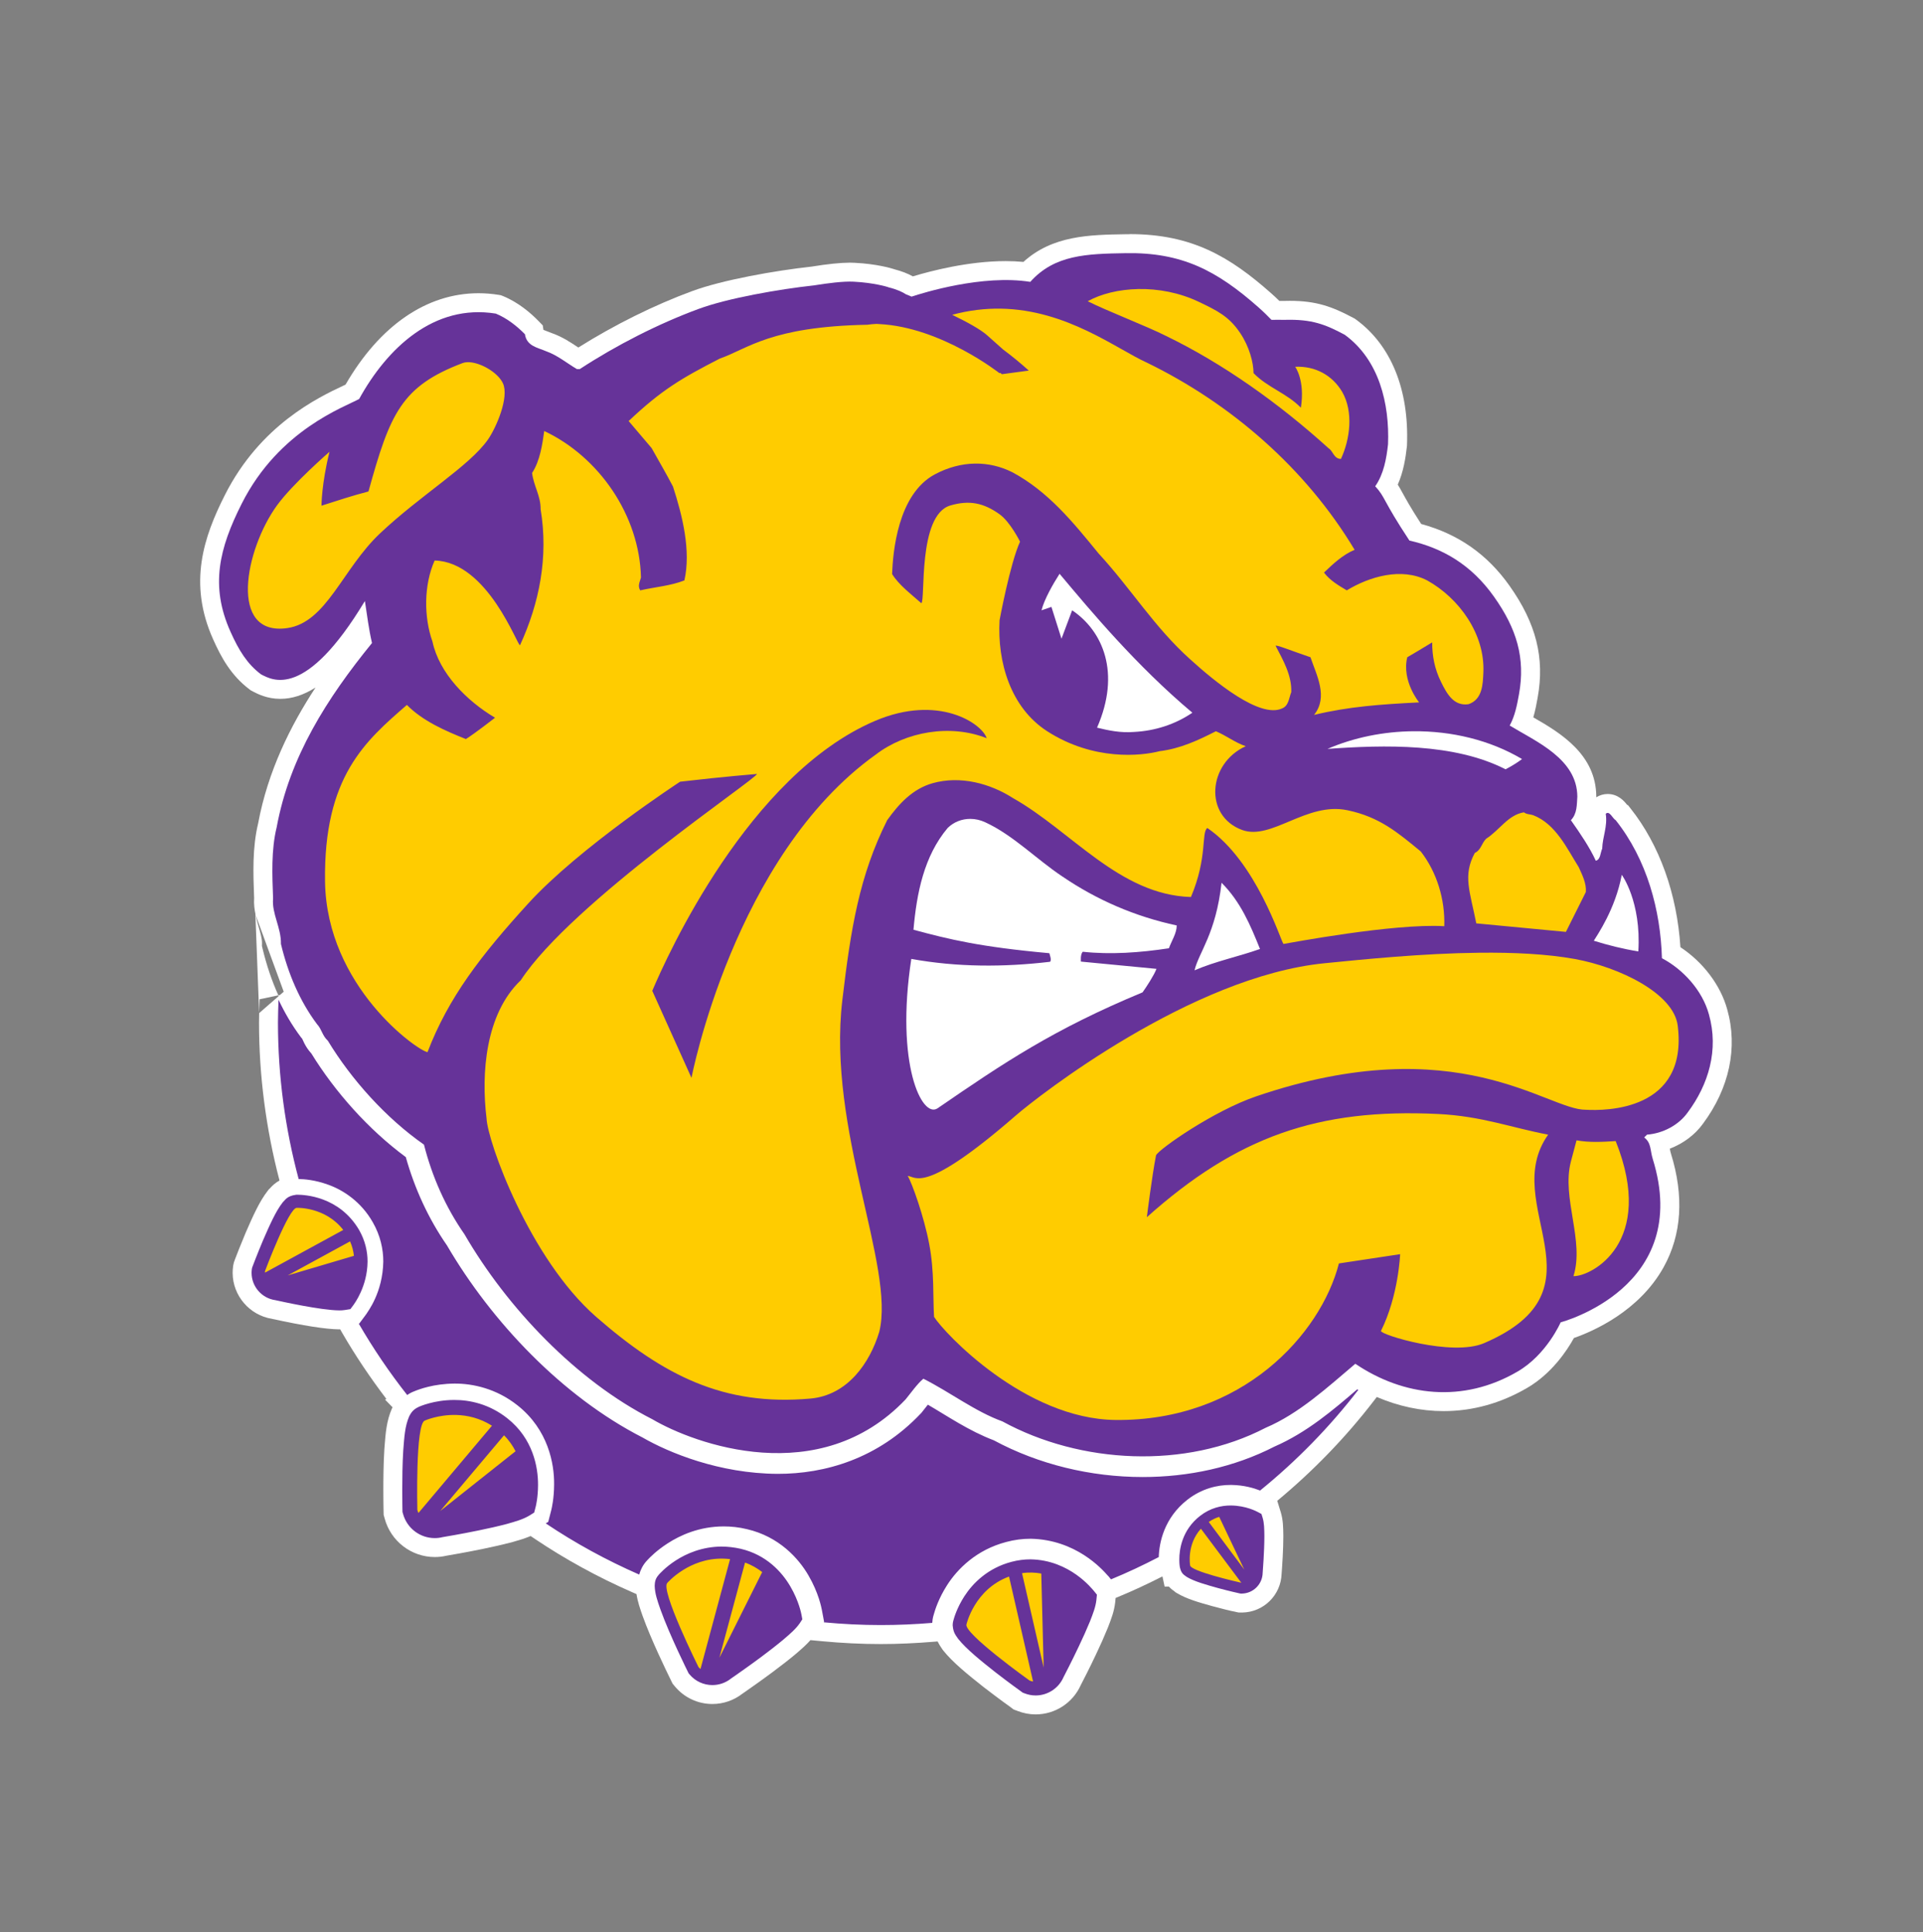<svg width="200" height="201" viewBox="0 0 200 201" fill="none" xmlns="http://www.w3.org/2000/svg">
<rect x="0" y="0" width="200" height="201" fill="#808080" stroke="none"/>
<path d="M117.5 24.359C117.348 24.359 117.195 24.36 117.042 24.364C113.312 24.425 109.465 24.487 106.438 27.244C105.847 27.188 105.232 27.159 104.592 27.159C100.728 27.159 96.804 28.184 94.941 28.748C94.412 28.453 93.769 28.206 93.029 28.012C92.978 27.991 92.937 27.981 92.91 27.973C92.745 27.919 91.214 27.45 88.881 27.336C88.732 27.328 88.573 27.322 88.406 27.322C87.426 27.322 86.081 27.46 84.403 27.733C80.606 28.149 75.119 29.12 71.988 30.28C68.062 31.724 63.897 33.792 60.149 36.148C60.135 36.138 60.12 36.127 60.107 36.119C59.364 35.625 58.525 35.066 57.538 34.706C57.332 34.622 57.137 34.548 56.962 34.483C56.828 34.434 56.645 34.371 56.52 34.315L56.45 33.845L56.008 33.392C55.202 32.564 53.904 31.441 52.3 30.791L52.095 30.71L51.873 30.672C51.169 30.558 50.459 30.501 49.765 30.501C44.376 30.501 39.483 33.872 35.936 40.009C35.857 40.045 35.772 40.086 35.687 40.125C33.111 41.342 27.072 44.188 23.386 51.496C21.199 55.826 19.539 60.642 22.168 66.504C22.991 68.349 24.02 70.258 25.96 71.716L26.095 71.817L26.307 71.927C26.785 72.177 27.782 72.692 29.15 72.692C30.359 72.692 31.579 72.302 32.819 71.511C30.209 75.49 27.861 80.206 26.849 85.639C26.235 88.205 26.333 90.828 26.429 93.365L26.431 93.412C26.388 94.042 26.468 94.618 26.583 95.166L29.508 103.155L29.116 103.497L28.953 103.531C28.964 103.557 28.976 103.582 28.987 103.608L26.954 105.378C26.947 105.695 26.939 106.017 26.939 106.342C26.939 111.882 27.661 117.413 29.069 122.792C28.645 123.031 28.331 123.315 28.082 123.598L28.059 123.626L27.966 123.705L27.858 123.844C26.982 124.956 26.283 126.548 25.61 128.087L25.54 128.25C25.023 129.476 24.6 130.571 24.432 131.013L24.425 131.037L24.324 131.316L24.254 131.644L24.243 131.724C24.211 131.953 24.196 132.179 24.196 132.409C24.204 134.772 25.956 136.807 28.28 137.177L28.355 137.196C31.579 137.897 33.903 138.261 35.259 138.274H35.278C35.306 138.274 35.345 138.266 35.375 138.266L35.606 138.669C36.978 141.037 38.525 143.335 40.192 145.521L40.043 145.579L40.829 146.382L40.794 146.442L40.755 146.528C40.202 147.798 40.103 149.068 40.001 150.41L39.974 150.755C39.88 152.258 39.869 153.882 39.869 154.971C39.869 155.989 39.884 156.787 39.891 157.109L39.9 157.566L40.008 157.956C40.643 160.311 42.784 161.958 45.218 161.958C45.628 161.958 46.033 161.912 46.42 161.822C46.861 161.749 48.428 161.48 50.148 161.127C51.286 160.894 52.347 160.652 53.21 160.426L53.315 160.396C53.984 160.206 54.59 160.026 55.188 159.772L55.663 160.093C58.797 162.197 62.174 164.049 65.696 165.592L66.198 165.813C66.322 166.618 66.581 167.357 66.835 168.083C67.732 170.579 69.312 173.827 69.775 174.766L69.951 175.125L70.202 175.428C71.168 176.582 72.589 177.245 74.093 177.245C75.219 177.245 76.323 176.865 77.21 176.175L77.326 176.096C77.785 175.775 79.005 174.925 80.307 173.96C81.336 173.193 82.117 172.583 82.771 172.031C83.372 171.519 83.863 171.082 84.291 170.6L85.491 170.713C87.563 170.908 89.618 171.008 91.603 171.008C93.385 171.008 95.242 170.924 97.122 170.768L97.514 170.737C97.642 170.997 97.782 171.226 97.919 171.42C97.943 171.453 97.969 171.487 97.99 171.523L98.048 171.612L98.114 171.694C99.068 172.894 100.635 174.169 102.306 175.489C102.327 175.505 104.262 176.991 105.057 177.537L105.054 177.539L105.411 177.809L105.819 177.964C106.43 178.205 107.066 178.326 107.707 178.326H107.712C109.732 178.326 111.562 177.141 112.394 175.299L112.417 175.252C112.638 174.826 113.307 173.532 113.983 172.098C114.438 171.148 114.854 170.209 115.186 169.39L115.228 169.288C115.577 168.389 115.879 167.612 115.986 166.658L116.028 166.213L116.293 166.105C117.793 165.488 119.342 164.765 120.898 163.972L121.124 165.031H121.569C121.803 165.288 122.029 165.445 122.165 165.539L122.245 165.614L122.41 165.713C123.414 166.318 124.734 166.688 126.014 167.045L126.168 167.087C126.983 167.307 127.969 167.562 128.541 167.663L128.538 167.671L128.848 167.73H129.209C131.433 167.686 133.215 165.921 133.293 163.704C133.359 162.832 133.472 161.165 133.472 159.772L133.469 159.655C133.458 158.878 133.452 158.143 133.219 157.341L132.846 156.13L132.824 156.121C136.536 153.041 139.907 149.571 142.834 145.774L143.191 145.31C145.441 146.275 147.794 146.779 150.139 146.779C153.162 146.779 156.085 145.967 158.822 144.37C161.399 142.873 162.991 140.452 163.695 139.174C165.68 138.48 170.473 136.401 173.021 131.815C174.911 128.413 175.165 124.422 173.776 119.961C173.732 119.821 173.702 119.663 173.67 119.481C175.055 118.95 176.282 118.041 177.11 116.892C179.864 113.196 180.761 108.967 179.638 104.995C178.951 102.478 177.129 100.081 174.77 98.522C174.416 92.974 172.594 87.886 169.586 84.093L169.326 83.762L169.216 83.704C168.925 83.335 168.291 82.588 167.204 82.588C166.785 82.588 166.379 82.707 166.02 82.932V82.857C165.999 78.473 162.299 76.238 159.47 74.618C159.683 73.891 159.809 73.188 159.922 72.566C160.671 68.437 159.769 64.849 157 60.935C154.682 57.659 151.668 55.549 147.809 54.502C146.7 52.791 146.2 51.873 145.855 51.244C145.683 50.933 145.538 50.666 145.373 50.408C145.955 49.095 146.184 47.689 146.324 46.429L146.331 46.358L146.333 46.289C146.56 40.522 144.671 35.882 141.011 33.224L140.9 33.143L140.781 33.08C138.552 31.895 136.913 31.292 134.145 31.292C133.974 31.292 133.796 31.296 133.627 31.3C133.536 31.301 133.45 31.302 133.369 31.302C133.26 31.302 133.158 31.301 133.058 31.3C132.776 31.021 132.493 30.759 132.191 30.492C127.907 26.699 123.956 24.352 117.497 24.352L117.5 24.359ZM28.951 103.532C28.273 102.026 27.721 100.395 27.302 98.646L27.244 98.401L27.25 98.149C27.261 97.632 27.094 97.064 26.9 96.408C26.785 96.019 26.675 95.601 26.583 95.166L26.561 95.111L26.952 105.374C26.96 105.063 26.968 104.758 26.979 104.455L26.997 103.939L28.951 103.532Z" fill="white"/>
<path d="M117.074 26.334C113.03 26.4 109.672 26.492 107.154 29.319C102.191 28.526 96 30.462 94.807 30.854C94.598 30.768 94.396 30.687 94.207 30.605C93.887 30.391 93.332 30.116 92.419 29.889C92.352 29.86 92.314 29.85 92.314 29.85C92.314 29.85 90.927 29.407 88.777 29.3C87.728 29.245 86.081 29.454 84.666 29.684C81.01 30.081 75.651 31.024 72.669 32.129C68.487 33.668 64.087 35.914 60.299 38.392H60.001C58.946 37.766 57.965 36.947 56.819 36.543C55.876 36.136 54.785 36.006 54.596 34.767C53.764 33.915 52.709 33.084 51.56 32.619C45.144 31.585 40.276 36.192 37.353 41.499C35.857 42.333 29.024 44.688 25.143 52.382C22.794 57.039 21.831 60.94 23.968 65.701C24.834 67.644 25.717 69.069 27.144 70.141C28.329 70.752 31.753 72.801 37.95 62.517C38.194 64.072 38.343 65.388 38.689 66.885C34.007 72.641 30.124 78.723 28.775 86.048C28.197 88.419 28.309 90.99 28.402 93.454C28.251 95.024 29.253 96.487 29.219 98.187C29.941 101.207 31.161 104.127 32.991 106.555C33.471 107.072 33.51 107.716 34.1 108.257C36.54 112.289 40.151 116.308 44.094 119.06C44.939 122.389 46.346 125.573 48.306 128.384C52.749 136.041 59.946 143.613 67.843 147.624C72.211 150.198 85.233 154.992 94.191 145.555C94.707 144.927 95.411 143.924 96.035 143.409C98.817 144.813 101.425 146.826 104.252 147.848C112.377 152.285 123.292 152.846 131.634 148.513C135.111 147.036 138.072 144.295 140.959 141.855C145.975 145.24 152.14 145.987 157.832 142.665C160.863 140.904 162.316 137.542 162.316 137.542C162.316 137.542 176.069 133.962 171.89 120.54C171.614 119.647 171.748 118.869 171.002 118.315L171.297 118.021C172.966 117.894 174.592 117.021 175.517 115.727C177.701 112.806 178.778 109.198 177.734 105.51C177.053 103.017 175.052 100.831 172.848 99.671C172.705 94.671 171.295 89.418 168.041 85.314C167.714 85.145 167.399 84.278 167.004 84.647C167.209 85.978 166.67 87.032 166.636 88.273C166.433 88.701 166.472 89.418 165.971 89.53C165.321 88.123 164.381 86.735 163.378 85.314C164.047 84.628 163.989 83.682 164.049 82.864C164.028 78.945 159.812 77.168 157.016 75.469C157.56 74.47 157.778 73.343 157.981 72.216C158.663 68.459 157.748 65.409 155.388 62.075C153.007 58.709 150.007 57.006 146.585 56.226C143.746 51.928 144.12 51.773 143.028 50.58C143.92 49.302 144.197 47.696 144.361 46.212C144.527 41.995 143.44 37.424 139.852 34.817C137.832 33.742 136.452 33.196 133.664 33.268C133.082 33.279 132.717 33.251 132.236 33.268C131.862 32.878 131.43 32.45 130.884 31.966C126.523 28.111 122.889 26.236 117.072 26.333L117.074 26.334ZM28.967 103.998C28.943 104.776 28.909 105.552 28.909 106.342C28.909 111.982 29.668 117.438 31.061 122.64C31.614 122.646 32.762 122.722 34.18 123.245C35.69 123.793 37.559 124.991 38.774 127.143C39.564 128.515 39.868 129.965 39.863 131.224C39.809 134.458 38.243 136.43 38.094 136.69L37.369 137.667L37.312 137.678C38.818 140.277 40.501 142.757 42.351 145.107C42.555 144.958 42.794 144.826 43.077 144.72C43.584 144.509 45.112 143.93 47.282 143.916C49.167 143.907 51.625 144.432 53.825 146.182C57.024 148.711 57.652 152.27 57.63 154.396C57.625 155.88 57.38 156.878 57.34 157.054L57.02 158.298L56.761 158.458C59.817 160.51 63.075 162.29 66.485 163.784C66.49 163.757 66.494 163.739 66.503 163.708C66.615 163.322 66.848 162.777 67.326 162.282C67.602 161.981 68.297 161.274 69.425 160.544C70.746 159.684 72.74 158.776 75.265 158.772C76.038 158.772 76.857 158.854 77.695 159.06C80.997 159.826 83.045 162.072 84.086 163.874C85.15 165.702 85.426 167.219 85.474 167.442L85.708 168.692L85.675 168.747C87.627 168.931 89.601 169.032 91.599 169.032C93.402 169.032 95.189 168.953 96.958 168.805C96.969 168.612 97.003 168.286 97.109 167.955C97.251 167.443 97.625 166.25 98.5 164.885C99.57 163.206 101.553 161.198 104.664 160.389C105.514 160.159 106.351 160.055 107.2 160.055C111.881 160.152 114.596 163.183 115.225 163.9L115.272 163.941L115.547 164.281C117.24 163.586 118.901 162.803 120.516 161.962C120.557 160.494 121.055 157.89 123.514 155.981C124.987 154.836 126.627 154.453 127.972 154.459H128.096C129.366 154.479 130.397 154.781 131.057 155.04C134.85 151.957 138.283 148.446 141.27 144.568C141.232 144.546 141.193 144.532 141.16 144.513C138.662 146.654 135.927 148.999 132.553 150.467C128.338 152.631 123.586 153.635 118.851 153.635C113.438 153.635 108.018 152.325 103.362 149.817C100.772 148.836 98.569 147.312 96.501 146.11C96.281 146.379 96.06 146.67 95.858 146.924L95.814 146.977L95.756 147.035C91.307 151.741 85.785 153.317 80.868 153.304C74.813 153.277 69.565 151.102 66.825 149.523C58.477 145.248 51.132 137.492 46.488 129.547C44.546 126.746 43.12 123.615 42.205 120.358C38.308 117.478 34.85 113.58 32.385 109.583C31.684 108.816 31.487 108.098 31.409 108.024V108.016L31.33 107.933L31.267 107.848C30.368 106.649 29.61 105.347 28.97 103.997L28.967 103.998ZM30.824 124.272C30.804 124.278 30.788 124.278 30.78 124.278C29.822 124.404 29.665 124.83 29.405 125.064C28.659 126.007 28.002 127.539 27.356 129.013C26.748 130.457 26.272 131.721 26.268 131.733L26.224 131.857L26.194 131.99C26.169 132.164 26.164 132.305 26.164 132.401C26.169 133.818 27.213 135.036 28.636 135.238C29.256 135.371 33.323 136.283 35.277 136.303C35.475 136.303 35.669 136.296 35.882 136.261L36.442 136.17L36.781 135.715C36.85 135.602 38.204 133.832 38.227 131.228C38.233 130.212 37.989 129.064 37.355 127.948C35.27 124.392 31.605 124.278 30.945 124.272H30.918H30.909H30.824ZM47.231 145.62C45.129 145.624 43.668 146.29 43.544 146.337L43.547 146.343C42.901 146.623 42.706 147.058 42.56 147.317C42.105 148.361 42.053 149.458 41.939 150.879C41.852 152.26 41.837 153.781 41.837 154.971C41.837 156.198 41.856 157.08 41.856 157.088L41.861 157.272L41.911 157.446C42.323 158.978 43.697 159.988 45.217 159.988C45.485 159.988 45.755 159.957 46.026 159.888C46.361 159.833 47.984 159.56 49.753 159.196C50.752 158.993 51.794 158.759 52.706 158.519C53.635 158.254 54.353 158.056 55.034 157.659L55.556 157.333L55.713 156.728C55.737 156.641 55.955 155.759 55.959 154.471C55.97 152.593 55.434 149.637 52.767 147.529C50.898 146.046 48.854 145.609 47.231 145.62ZM127.992 156.596C127.031 156.591 125.871 156.855 124.825 157.669C122.933 159.132 122.648 161.169 122.653 162.226C122.653 162.702 122.707 163.012 122.717 163.059H122.723C122.87 163.759 123.24 163.858 123.426 164.025C124.23 164.509 125.469 164.845 126.679 165.185C127.863 165.505 128.904 165.735 128.909 165.735L129.036 165.758H129.166C130.347 165.735 131.298 164.785 131.323 163.602C131.337 163.403 131.5 161.379 131.5 159.773C131.489 159.029 131.488 158.46 131.323 157.887L131.197 157.479L130.821 157.277C130.739 157.238 129.604 156.6 127.992 156.596ZM75.051 160.867C70.959 160.902 68.596 163.718 68.498 163.815V163.82C68.083 164.283 68.111 164.702 68.091 164.962C68.111 165.744 68.36 166.479 68.69 167.415C69.666 170.135 71.543 173.9 71.554 173.921L71.617 174.049L71.709 174.162C72.322 174.895 73.206 175.276 74.092 175.276C74.769 175.276 75.463 175.051 76.035 174.592C76.272 174.425 77.647 173.48 79.128 172.38C79.937 171.776 80.778 171.13 81.49 170.531C82.214 169.914 82.776 169.425 83.182 168.838L83.446 168.434L83.355 167.947C83.34 167.865 83.095 166.541 82.198 165.013C81.312 163.496 79.695 161.726 77.041 161.101C76.354 160.947 75.685 160.87 75.052 160.87L75.051 160.867ZM107.165 162.198C106.539 162.198 105.88 162.277 105.208 162.455C102.727 163.105 101.169 164.69 100.298 166.039C99.533 167.228 99.23 168.262 99.149 168.577C99.087 168.797 99.088 168.96 99.083 169.051C99.142 169.874 99.43 170.116 99.654 170.468C100.502 171.535 102.059 172.785 103.512 173.931C104.954 175.052 106.224 175.959 106.233 175.964L106.368 176.064L106.528 176.124C106.912 176.278 107.309 176.356 107.706 176.356H107.711C108.937 176.356 110.099 175.633 110.614 174.444C110.754 174.171 111.472 172.794 112.203 171.246C112.615 170.384 113.027 169.471 113.363 168.649C113.691 167.806 113.946 167.155 114.028 166.434L114.083 165.871L113.729 165.434C113.624 165.344 111.293 162.257 107.165 162.198Z" fill="#663399"/>
<path d="M118.407 30.065C116.367 30.102 114.492 30.572 113.128 31.334C115.042 32.307 119.321 33.953 121.238 34.926C127.18 37.796 133.042 41.972 138.185 46.634C138.65 46.914 138.724 47.735 139.463 47.735C140.424 45.662 140.772 42.841 139.604 40.782C138.584 39.04 136.8 38.055 134.703 38.15C134.703 38.15 135.748 39.547 135.297 42.407C133.801 40.88 131.864 40.335 130.372 38.809C130.372 37.736 129.943 36.069 128.986 34.643C127.82 32.9 126.579 32.307 124.684 31.398C122.651 30.428 120.445 30.029 118.407 30.065ZM104.069 32.107C102.48 32.081 100.8 32.267 99.033 32.745C100.578 33.495 101.978 34.262 102.665 34.875C103.243 35.393 103.813 35.897 104.329 36.356C105.222 37.021 106.116 37.747 106.999 38.547L104.201 38.923C104.151 38.876 104.103 38.836 104.05 38.793L103.94 38.809C103.94 38.809 97.889 34.04 91.473 33.71C91.367 33.704 91.267 33.697 91.156 33.691C90.823 33.709 90.498 33.733 90.202 33.779C80.087 33.976 77.793 36.278 74.868 37.295C70.834 39.368 68.807 40.56 65.382 43.795L67.772 46.61C68.515 47.939 69.347 49.365 69.992 50.607C70.975 53.624 71.88 57.3 71.179 60.373C69.735 60.943 68.126 61.057 66.586 61.408C66.296 60.93 66.534 60.559 66.665 60.077C66.514 53.601 62.297 47.514 56.602 44.832C56.41 46.2 56.171 47.922 55.339 49.198C55.504 50.55 56.243 51.585 56.227 52.969C57.058 57.97 56.086 62.758 54.085 67.11C53.843 67.276 50.739 58.432 45.203 58.303C44.072 60.856 44.071 64.171 44.98 66.741C45.683 70.033 48.55 72.917 51.486 74.654C51.486 74.654 49.474 76.228 48.456 76.876C46.278 76.008 43.959 74.992 42.318 73.324C38.025 77.062 33.648 80.758 33.805 91.705C33.971 102.657 43.48 109.325 44.464 109.438C46.647 103.74 50.027 99.367 54.931 93.985C60.253 88.146 70.733 81.311 70.733 81.311C75.381 80.77 78.722 80.505 78.722 80.505C78.814 80.929 59.443 93.88 54.158 101.967C50.49 105.457 50.029 111.64 50.602 116.316C50.693 118.724 55.071 130.917 61.999 136.971C69.004 143.086 75.276 146.274 84.275 145.476C88.156 145.136 90.472 141.762 91.451 138.522C93.117 131.754 86.014 117.475 87.606 104.036C88.486 96.563 89.379 91.084 92.269 85.315C93.489 83.606 94.916 82.053 97 81.465C99.89 80.65 102.999 81.501 105.362 83.019C111.453 86.458 116.43 93.087 123.863 93.305C125.614 89.16 124.917 86.606 125.567 86.125C130.652 89.58 133.188 97.819 133.485 98.187C134.057 98.1 144.955 96.025 150.211 96.34C150.301 93.563 149.447 90.73 147.768 88.568C145.381 86.606 143.482 84.977 140.142 84.279C135.891 83.38 132.235 87.453 129.185 86.33C125.198 84.862 125.616 79.406 129.564 77.618C128.453 77.248 127.531 76.506 126.453 76.063C124.605 77.008 122.737 77.876 120.61 78.135C118.702 78.632 113.737 79.165 108.915 76.063C105.101 73.606 103.715 68.865 103.958 64.518C103.958 64.518 105.054 58.597 106.088 56.342C106.088 56.342 105.067 54.279 103.958 53.492C102.278 52.288 100.788 52.006 98.835 52.579C95.417 53.59 96.277 62.537 95.819 62.741C94.78 61.817 93.489 60.854 92.782 59.708C92.867 57.477 93.349 51.421 97.222 49.344C100.002 47.863 102.867 47.905 105.293 49.124C109.007 51.122 111.579 54.282 114.246 57.557C117.63 61.222 120.036 65.218 123.789 68.584C126.352 70.911 131.026 74.75 133.335 73.692C134.043 73.416 134.056 72.582 134.298 71.99C134.357 70.234 133.45 68.677 132.67 67.177C132.705 67.032 134.221 67.659 136.296 68.366C136.907 70.195 138.181 72.491 136.665 74.362C140.291 73.49 143.597 73.262 147.595 73.06C147.595 73.06 145.759 70.828 146.361 68.366C146.361 68.366 148.027 67.395 148.953 66.819C148.953 68.211 149.19 69.546 149.874 70.933C150.479 72.161 151.192 73.469 152.727 73.25C154.19 72.753 154.222 71.158 154.276 69.965C154.464 65.969 151.763 62.224 148.433 60.373C145.749 58.984 142.416 59.982 140.07 61.408C139.241 60.909 138.332 60.394 137.701 59.556C138.647 58.653 139.646 57.708 140.885 57.189C135.801 48.7 127.99 41.956 119.279 37.72C116.127 36.298 110.955 32.217 104.071 32.105L104.069 32.107ZM48.603 37.673C48.424 37.68 48.259 37.709 48.112 37.766C41.75 40.178 40.563 43.011 38.323 51.122C36.672 51.545 35.054 52.086 33.437 52.6C33.437 52.6 33.434 50.35 34.27 46.993C34.27 46.993 30.476 50.284 28.819 52.553C25.462 57.172 23.734 66.221 29.884 65.331C33.968 64.742 35.61 59.178 39.514 55.491C43.736 51.5 48.819 48.487 50.751 45.718C51.603 44.494 52.979 41.331 52.307 39.869C51.773 38.711 49.86 37.627 48.603 37.673ZM158.494 84.495C156.846 84.758 155.959 86.349 154.573 87.237C154.089 87.698 154.051 88.403 153.387 88.72C152.113 91.063 152.885 92.723 153.539 96.045L162.862 96.933L164.935 92.784C165.007 91.88 164.562 91.011 164.193 90.198C162.97 88.254 161.807 85.701 159.454 84.793C159.139 84.684 158.77 84.717 158.494 84.495ZM153.858 99.1C147.95 99.165 141.841 99.787 137.772 100.192C123.875 101.561 107.943 114.037 105.657 116.024C96.083 124.343 95.263 122.373 94.406 122.313C94.869 123.09 96.099 126.544 96.638 129.38C97.195 132.294 97.015 134.899 97.146 136.973C98.181 138.638 106.593 147.6 116.015 147.701C129.203 147.839 137.361 138.77 139.253 131.418L145.619 130.456C145.619 130.456 145.462 134.759 143.626 138.439C143.528 138.821 151.02 141.14 154.35 139.71C167.458 134.074 155.823 125.344 161.014 118.022C157.217 117.306 154.128 116.101 149.614 115.876C137.078 115.26 128.636 118.247 119.277 126.609C119.277 126.609 119.814 122.278 120.234 120.166C120.549 119.522 126.2 115.551 130.675 114.03C151.631 106.891 160.938 115.491 164.935 115.434C166.952 115.546 175.603 115.577 174.489 106.678C174.068 103.321 168.409 100.595 163.794 99.753C160.876 99.224 157.404 99.061 153.858 99.1ZM163.967 118.613L163.375 120.838C162.398 124.628 164.812 129.058 163.646 132.741C165.496 132.79 172.268 129.267 168.038 118.691C166.634 118.779 165.318 118.857 163.967 118.613ZM30.882 125.635C30.069 125.533 27.568 132.199 27.568 132.199C27.558 132.255 27.563 132.316 27.563 132.376L35.7 127.936C33.839 125.521 30.882 125.635 30.882 125.635ZM36.407 129.125L29.922 132.664L36.809 130.627C36.756 130.136 36.634 129.634 36.407 129.125ZM47.463 147.18C45.586 147.128 44.194 147.759 44.194 147.759C43.182 148.034 43.407 157.064 43.407 157.064C43.438 157.175 43.474 157.275 43.523 157.372L51.166 148.298C49.889 147.491 48.589 147.213 47.463 147.18ZM52.419 149.296L45.785 157.169L53.619 150.952C53.323 150.378 52.942 149.814 52.419 149.296ZM126.803 157.779C126.44 157.89 126.074 158.061 125.714 158.308L129.409 163.261L126.803 157.779ZM124.899 159.012C123.393 160.683 123.776 162.817 123.776 162.817C123.786 163.414 128.532 164.507 129.105 164.635L124.899 159.012ZM75.205 162.124C71.654 162.042 69.413 164.638 69.413 164.638C68.62 165.31 72.645 173.401 72.645 173.401C72.708 173.477 72.781 173.539 72.854 173.605L75.93 162.176C75.683 162.145 75.442 162.129 75.205 162.124ZM77.487 162.536L74.821 172.43L79.272 163.523C78.767 163.131 78.18 162.782 77.487 162.536ZM107.336 163.573C107.002 163.564 106.656 163.582 106.296 163.636L108.545 173.456L108.297 163.674C107.99 163.617 107.668 163.582 107.336 163.573ZM104.944 163.989C101.347 165.308 100.521 168.948 100.521 168.948C100.158 169.857 107.077 174.802 107.077 174.802C107.199 174.852 107.322 174.884 107.444 174.907L104.944 163.989Z" fill="#FFCC00"/>
<path d="M102.62 76.786C102.142 75.269 97.62 72.162 91 74.988C77.859 80.605 69.379 99.417 67.839 103.062L71.917 112.118C71.917 112.118 76.323 89.042 91.078 78.492C94.225 76.085 98.85 75.289 102.62 76.786Z" fill="#663399"/>
<path d="M110.2 59.684C109.521 60.741 108.603 62.348 108.321 63.482L109.353 63.129L110.399 66.438L111.507 63.482C114.688 65.624 116.601 69.965 114.097 75.689C115.315 75.988 116.558 76.248 117.948 76.134C120.11 76.025 122.216 75.357 124.009 74.134C118.175 69.23 113.454 63.567 110.2 59.684ZM146.987 76.062C143.894 76.089 140.812 76.71 138.064 77.898C144.001 77.471 151.242 77.285 156.584 80.021C157.173 79.713 157.814 79.326 158.298 78.956C154.961 76.972 150.965 76.027 146.987 76.062ZM100.924 85.177C100.053 85.173 99.203 85.49 98.559 86.125C96.097 89.05 95.337 92.914 95.005 96.709C98.704 97.706 101.9 98.495 109.136 99.149C109.214 99.429 109.376 99.836 109.216 100.041C104.399 100.611 99.556 100.611 94.78 99.743C93.106 110.667 95.883 116.388 97.514 115.28C104.442 110.519 109.571 107.068 118.832 103.22C119.26 102.614 120.025 101.444 120.278 100.777L112.422 100.022C112.422 100.022 112.341 99.26 112.617 98.998C115.501 99.312 118.539 99.095 121.571 98.636C121.851 97.855 122.384 97.077 122.384 96.264C118.094 95.34 114.113 93.639 110.47 91.156C107.829 89.401 105.365 86.865 102.476 85.534C101.978 85.298 101.446 85.179 100.924 85.177ZM168.672 90.995C167.987 94.612 166.107 97.274 165.764 97.853C167.197 98.302 168.803 98.71 170.392 98.962C170.716 93.775 168.672 90.995 168.672 90.995ZM127.046 91.823C126.457 97.133 124.677 99.06 124.237 100.929C126.417 99.987 128.807 99.506 131.045 98.71C130.061 96.264 129.026 93.787 127.046 91.823Z" fill="white"/>
</svg>
